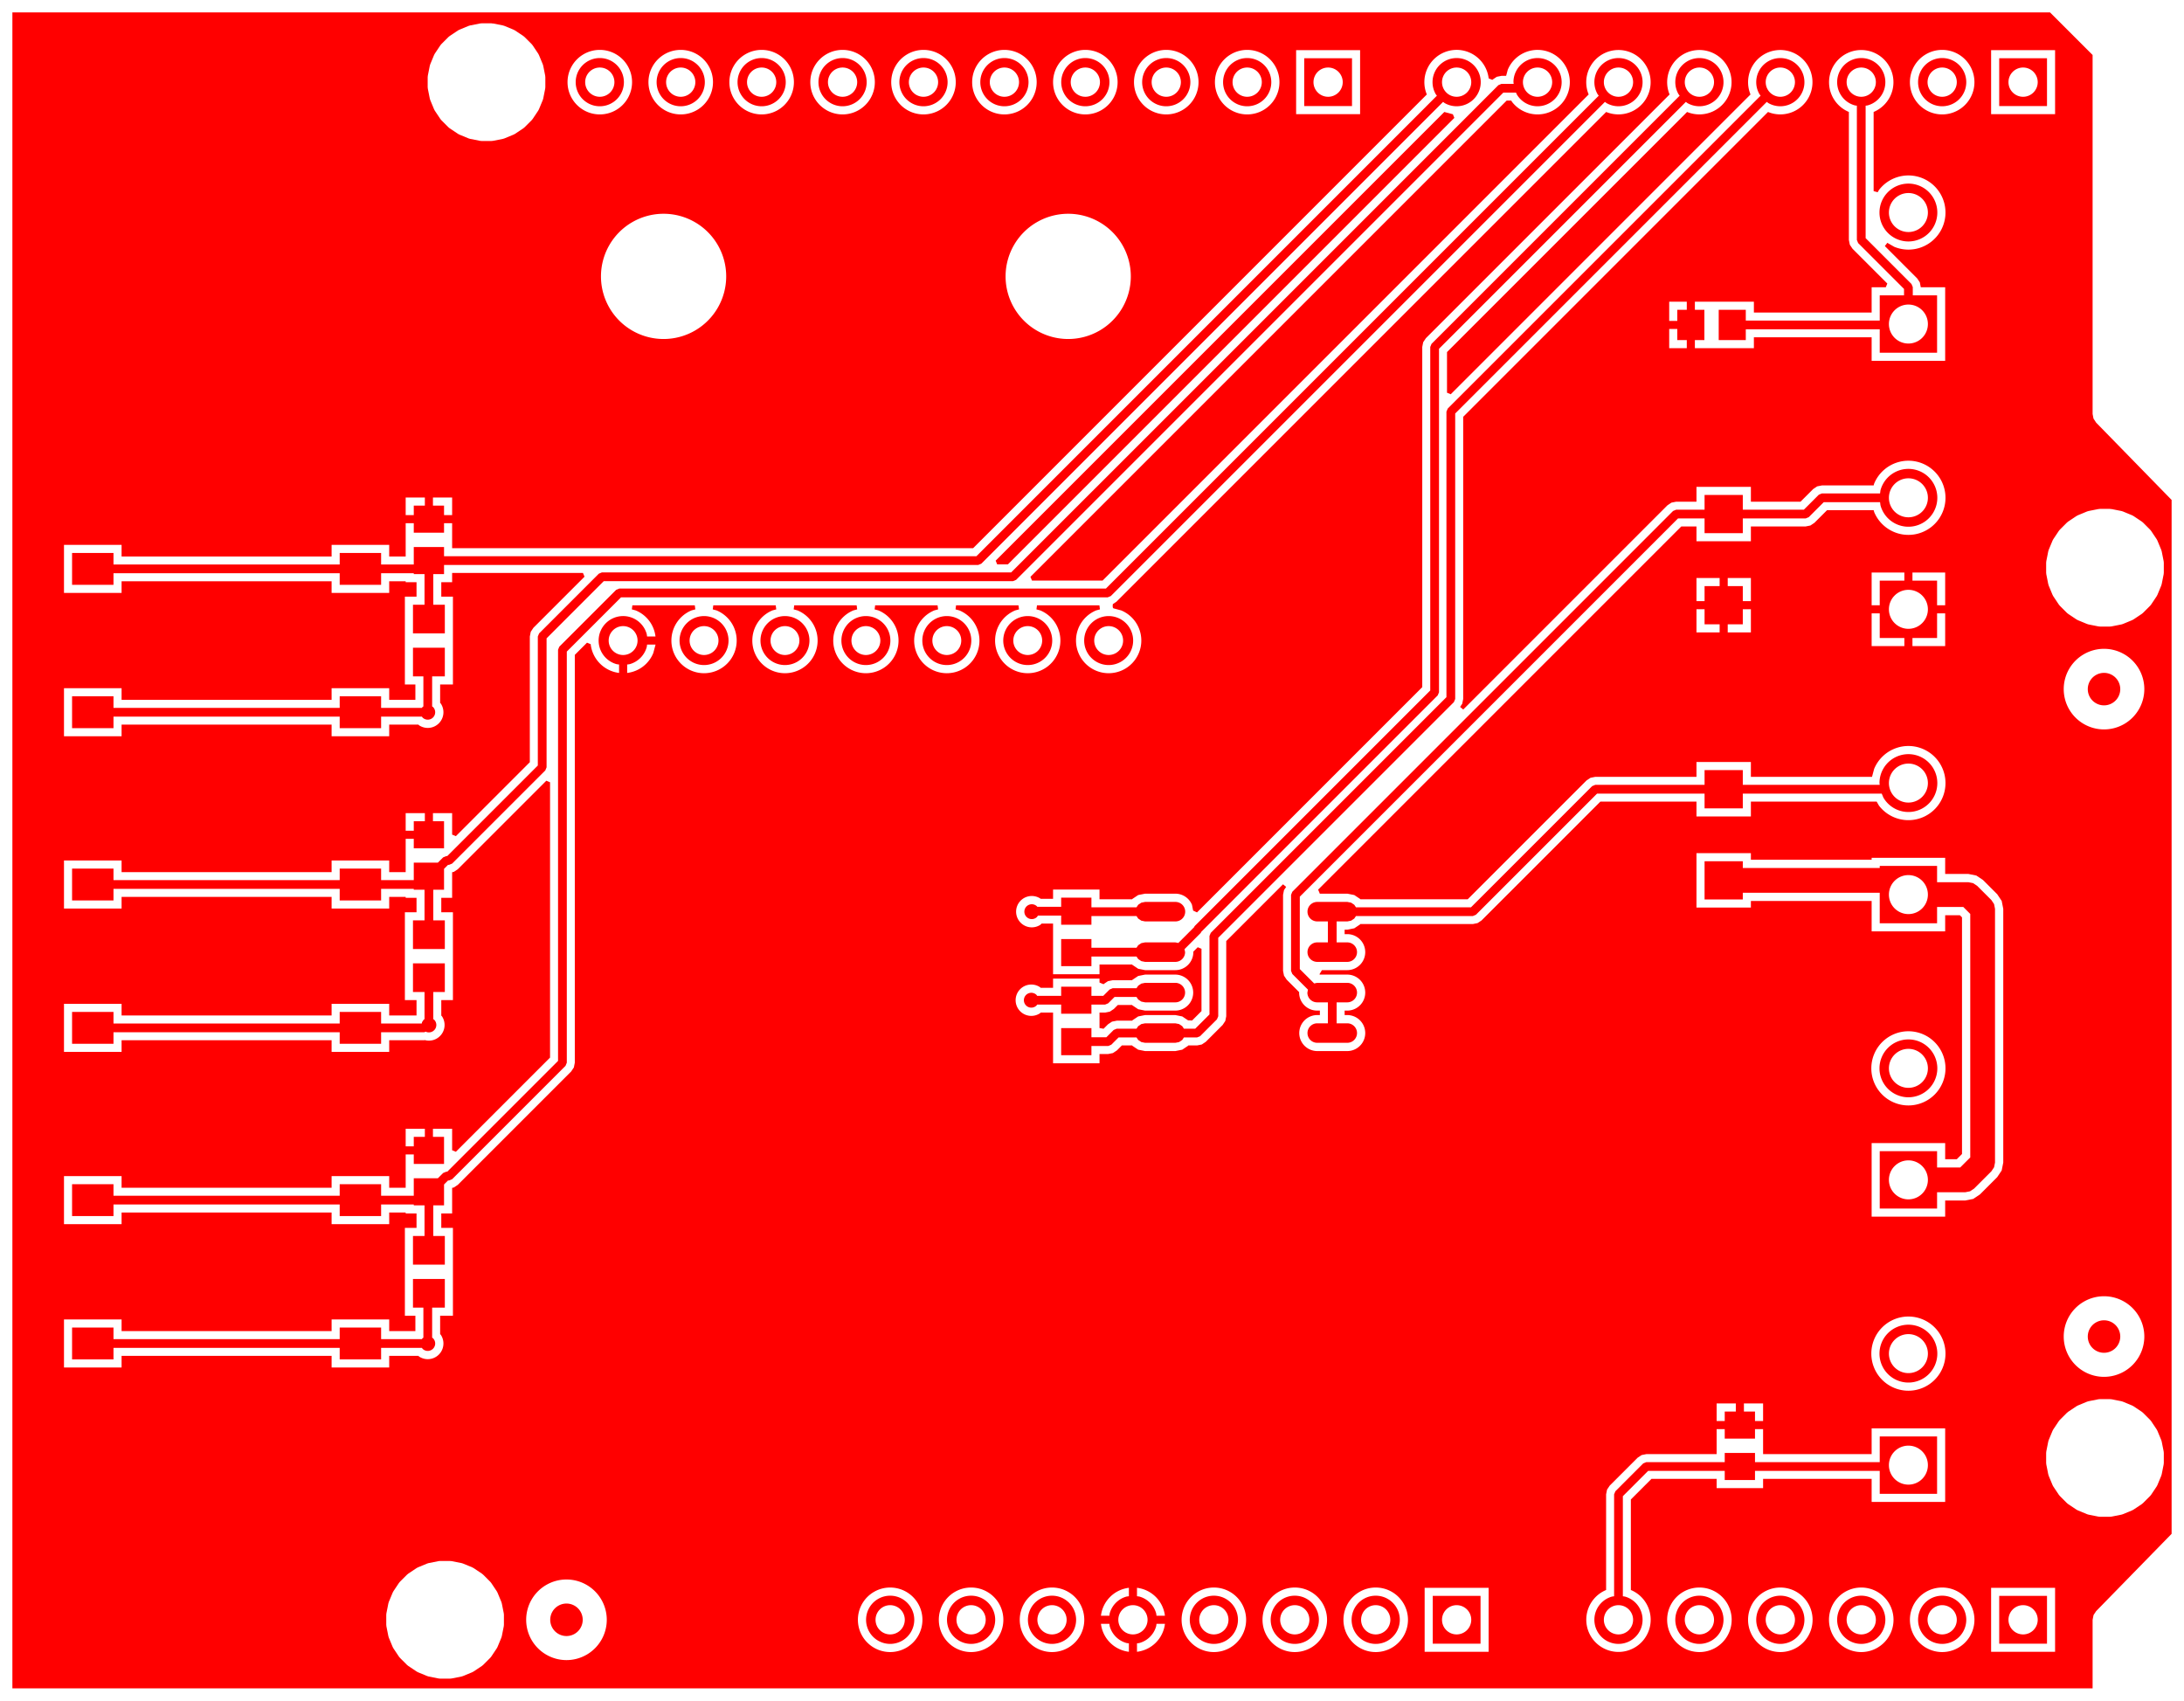 <svg width="68.55mm" height="53.378mm" viewBox="0 0 26988189 21015147"  version="1.1" xmlns="http://www.w3.org/2000/svg" xmlns:xlink="http://www.w3.org/1999/xlink">
<desc>
Origin 39200000 34500000 Bound 39200000 34500000 26988189 21015147
</desc>
<g fill-rule="evenodd" fill="rgb(255, 0, 0)" stroke="black" stroke-width="1" transform="translate(0, 21015147) scale(1, -1) translate(-39200000, -34500000)">
<path id="N" d="M 65058872.00 54835738.00 L 65058872.00 50400000.00 L 65069825.00 50343166.00 L 65102382.00 50293156.00 L 66035250.00 49337718.66 L 66035250.00 36562281.34 L 65102382.00 35606844.00 L 65070514.00 35558527.00 L 65058872.00 35500000.00 L 65058872.00 34652939.00 L 39352939.00 34652939.00 L 39352939.00 55362208.00 L 64532402.00 55362208.00 L 65058872.00 54835738.00  zM 46200002.18 35499991.94 m -497968.06 0 a 497968.06 497968.06 0 1 1 995936.12 0a 497968.06 497968.06 0 1 1 -995936.12 0M 50200000.00 35499992.41 m -398693.35 0 a 398693.35 398693.35 0 1 1 797386.70 0a 398693.35 398693.35 0 1 1 -797386.70 0M 51200000.00 35499992.41 m -398693.35 0 a 398693.35 398693.35 0 1 1 797386.70 0a 398693.35 398693.35 0 1 1 -797386.70 0M 52200000.00 35499992.41 m -398693.35 0 a 398693.35 398693.35 0 1 1 797386.70 0a 398693.35 398693.35 0 1 1 -797386.70 0M 52908759.60 35449999.97 L 52804725.00 35449999.97 A 394989.98 394989.98 0 0 1 53150000.03 35104725.00 L 53150000.03 35208759.60 L 53122918.00 35212325.00 A 297829.90 297829.90 0 0 0 52912325.00 35422918.00 L 52908759.60 35449999.97  zM 53200000.44 35499998.65 m -180637.35 0 a 180637.35 180637.35 0 1 1 361274.69 0a 180637.35 180637.35 0 1 1 -361274.69 0M 53595275.00 35450000.03 L 53491240.40 35450000.03 L 53487675.00 35422918.00 A 297829.90 297829.90 0 0 0 53277082.00 35212325.00 L 53250000.03 35208759.60 L 53250000.03 35104725.00 A 394989.98 394989.98 0 0 1 53595275.00 35447961.00 L 53595275.00 35450000.03  zM 55200000.00 35499992.41 m -398693.35 0 a 398693.35 398693.35 0 1 1 797386.70 0a 398693.35 398693.35 0 1 1 -797386.70 0M 44761557.00 36226959.00 L 44638442.00 36226959.00 L 44618550.00 36225000.00 L 44497802.00 36200981.00 L 44478676.00 36195179.00 L 44364933.00 36148065.00 L 44347306.00 36138643.00 L 44244940.00 36070245.00 L 44229489.00 36057565.00 L 44142434.00 35970510.00 L 44129754.00 35955059.00 L 44061356.00 35852693.00 L 44051934.00 35835066.00 L 44004820.00 35721323.00 L 43999018.00 35702196.00 L 43975000.00 35581448.00 L 43973041.00 35561557.00 L 43973041.00 35438442.00 L 43975000.00 35418551.00 L 43999018.00 35297803.00 L 44004820.00 35278676.00 L 44051934.00 35164933.00 L 44061356.00 35147306.00 L 44129754.00 35044940.00 L 44142434.00 35029489.00 L 44229489.00 34942434.00 L 44244940.00 34929754.00 L 44347306.00 34861356.00 L 44364933.00 34851934.00 L 44478676.00 34804820.00 L 44497803.00 34799018.00 L 44618551.00 34775000.00 L 44638442.00 34773041.00 L 44761557.00 34773041.00 L 44781448.00 34775000.00 L 44902196.00 34799018.00 L 44921323.00 34804820.00 L 45035066.00 34851934.00 L 45052693.00 34861356.00 L 45155059.00 34929754.00 L 45170510.00 34942434.00 L 45257565.00 35029489.00 L 45270245.00 35044940.00 L 45338643.00 35147306.00 L 45348065.00 35164933.00 L 45395179.00 35278676.00 L 45400981.00 35297802.00 L 45425000.00 35418550.00 L 45426959.00 35438442.00 L 45426959.00 35561557.00 L 45425000.00 35581449.00 L 45400981.00 35702197.00 L 45395179.00 35721323.00 L 45348065.00 35835066.00 L 45338643.00 35852693.00 L 45270245.00 35955059.00 L 45257565.00 35970510.00 L 45170510.00 36057565.00 L 45155059.00 36070245.00 L 45052693.00 36138643.00 L 45035066.00 36148065.00 L 44921323.00 36195179.00 L 44902197.00 36200981.00 L 44781449.00 36225000.00 L 44771405.76 36225000.00 L 44761557.00 36226959.00  zM 53149999.97 35895275.00 A 394989.98 394989.98 0 0 1 52804725.00 35549999.97 L 52908759.60 35549999.97 L 52912325.00 35577082.00 A 297829.90 297829.90 0 0 0 53122918.00 35787675.00 L 53149999.97 35791240.40 L 53149999.97 35895275.00  zM 53249999.97 35895275.00 L 53249999.97 35791240.40 L 53277082.00 35787675.00 A 297829.90 297829.90 0 0 0 53487675.00 35577082.00 L 53491240.40 35550000.03 L 53595275.00 35550000.03 A 394989.98 394989.98 0 0 1 53249999.97 35895275.00  zM 54200000.00 35499992.41 m -398693.35 0 a 398693.35 398693.35 0 1 1 797386.70 0a 398693.35 398693.35 0 1 1 -797386.70 0M 44449999.98 41567323.00 L 44212992.00 41567323.00 L 44212992.00 41349999.97 L 44312992.00 41349999.98 L 44312992.00 41467323.00 L 44449999.99 41467323.00 L 44449999.98 41567323.00  zM 44449999.98 45467323.00 L 44212992.00 45467323.00 L 44212992.00 45249999.97 L 44312992.00 45249999.98 L 44312992.00 45367323.00 L 44449999.99 45367323.00 L 44449999.98 45467323.00  zM 47300000.00 47550000.00 L 47196006.69 47550000.00 L 47192279.00 47521684.00 A 302603.18 302603.18 0 0 0 46978316.00 47307721.00 L 46950000.00 47303993.31 L 46950000.00 47200000.00 A 398715.18 398715.18 0 0 1 47272741.00 47445606.00 L 47300000.00 47547339.00 L 47300000.00 47550000.00  zM 58831551.90 54347839.90 L 52824840.00 48341128.00 L 51952459.75 48341128.00 L 51933325.40 48387322.40 L 57818073.00 54272070.00 L 57875170.63 54272070.00 L 57883701.00 54257295.00 A 398686.64 398686.64 0 1 1 57831662.00 54652571.00 L 57811667.17 54577948.00 L 57754724.00 54577948.00 L 57696197.00 54566306.00 L 57646580.00 54533153.00 L 57641469.40 54528042.40 L 57595275.00 54547176.75 L 57595275.00 54552039.00 A 398678.48 398678.48 0 1 1 56831551.90 54347839.90 L 51224840.00 48741128.00 L 44787008.00 48741128.00 L 44787008.00 49050000.03 L 44687008.00 49050000.02 L 44687008.00 48932677.00 L 44312992.00 48932677.00 L 44312992.00 49049999.98 L 44212992.00 49049999.97 L 44212992.00 48638766.00 L 44009448.00 48638766.00 L 44009448.00 48782677.00 L 43297638.00 48782677.00 L 43297638.00 48638766.00 L 40702362.00 48638766.00 L 40702362.00 48782677.00 L 39990552.00 48782677.00 L 39990552.00 48188977.00 L 40702362.00 48188977.00 L 40702362.00 48332888.00 L 43297638.00 48332888.00 L 43297638.00 48188977.00 L 44009448.00 48188977.00 L 44009448.00 48332888.00 L 44212992.00 48332888.00 L 44212992.00 48320866.00 L 44347061.00 48320866.00 L 44347061.00 48142913.00 L 44203150.00 48142913.00 L 44203150.00 47057087.00 L 44332888.00 47057087.00 L 44332888.00 46867112.00 L 44009448.00 46867112.00 L 44009448.00 47011023.00 L 43297638.00 47011023.00 L 43297638.00 46867112.00 L 40702362.00 46867112.00 L 40702362.00 47011023.00 L 39990552.00 47011023.00 L 39990552.00 46417323.00 L 40702362.00 46417323.00 L 40702362.00 46561234.00 L 43297638.00 46561234.00 L 43297638.00 46417323.00 L 44009448.00 46417323.00 L 44009448.00 46561234.00 L 44370066.00 46561234.00 L 44378201.00 46553099.00 A 193720.19 193720.19 0 0 1 44646901.00 46821799.00 L 44638766.00 46829934.00 L 44638766.00 47057087.00 L 44796850.00 47057087.00 L 44796850.00 48142913.00 L 44652939.00 48142913.00 L 44652939.00 48320866.00 L 44787008.00 48320866.00 L 44787008.00 48435250.00 L 46403633.25 48435250.00 L 46422767.60 48389055.60 L 45791856.00 47758144.00 L 45758703.00 47708527.00 L 45747061.00 47650000.00 L 45747061.00 46096886.00 L 44833202.40 45183027.40 L 44787008.00 45202161.75 L 44787008.00 45467323.00 L 44549999.98 45467323.00 L 44549999.99 45367323.00 L 44687008.00 45367323.00 L 44687008.00 45032677.00 L 44312992.00 45032677.00 L 44312992.00 45149999.98 L 44212992.00 45149999.97 L 44212992.00 44738766.00 L 44009448.00 44738766.00 L 44009448.00 44882677.00 L 43297638.00 44882677.00 L 43297638.00 44738766.00 L 40702362.00 44738766.00 L 40702362.00 44882677.00 L 39990552.00 44882677.00 L 39990552.00 44288977.00 L 40702362.00 44288977.00 L 40702362.00 44432888.00 L 43297638.00 44432888.00 L 43297638.00 44288977.00 L 44009448.00 44288977.00 L 44009448.00 44432888.00 L 44212992.00 44432888.00 L 44212992.00 44420866.00 L 44347061.00 44420866.00 L 44347061.00 44242913.00 L 44203150.00 44242913.00 L 44203150.00 43157087.00 L 44347061.00 43157087.00 L 44347061.00 42967112.00 L 44009448.00 42967112.00 L 44009448.00 43111023.00 L 43297638.00 43111023.00 L 43297638.00 42967112.00 L 40702362.00 42967112.00 L 40702362.00 43111023.00 L 39990552.00 43111023.00 L 39990552.00 42517323.00 L 40702362.00 42517323.00 L 40702362.00 42661234.00 L 43297638.00 42661234.00 L 43297638.00 42517323.00 L 44009448.00 42517323.00 L 44009448.00 42661234.00 L 44442525.00 42661234.00 L 44453809.03 42663478.58 L 44462207.00 42660000.00 A 193720.19 193720.19 0 0 1 44661074.00 42957626.00 L 44652939.00 42965761.00 L 44652939.00 43157087.00 L 44796850.00 43157087.00 L 44796850.00 44242913.00 L 44652939.00 44242913.00 L 44652939.00 44420866.00 L 44787008.00 44420866.00 L 44787008.00 44737270.58 L 44807667.00 44741380.00 L 44857284.00 44774533.00 L 45950866.60 45868115.60 L 45997061.00 45848981.25 L 45997061.00 42446886.00 L 44833202.40 41283027.40 L 44787008.00 41302161.75 L 44787008.00 41567323.00 L 44549999.98 41567323.00 L 44549999.99 41467323.00 L 44687008.00 41467323.00 L 44687008.00 41132677.00 L 44312992.00 41132677.00 L 44312992.00 41249999.98 L 44212992.00 41249999.97 L 44212992.00 40838766.00 L 44009448.00 40838766.00 L 44009448.00 40982677.00 L 43297638.00 40982677.00 L 43297638.00 40838766.00 L 40702362.00 40838766.00 L 40702362.00 40982677.00 L 39990552.00 40982677.00 L 39990552.00 40388977.00 L 40702362.00 40388977.00 L 40702362.00 40532888.00 L 43297638.00 40532888.00 L 43297638.00 40388977.00 L 44009448.00 40388977.00 L 44009448.00 40532888.00 L 44212992.00 40532888.00 L 44212992.00 40520866.00 L 44347061.00 40520866.00 L 44347061.00 40342913.00 L 44203150.00 40342913.00 L 44203150.00 39257087.00 L 44332888.00 39257087.00 L 44332888.00 39067112.00 L 44009448.00 39067112.00 L 44009448.00 39211023.00 L 43297638.00 39211023.00 L 43297638.00 39067112.00 L 40702362.00 39067112.00 L 40702362.00 39211023.00 L 39990552.00 39211023.00 L 39990552.00 38617323.00 L 40702362.00 38617323.00 L 40702362.00 38761234.00 L 43297638.00 38761234.00 L 43297638.00 38617323.00 L 44009448.00 38617323.00 L 44009448.00 38761234.00 L 44370066.00 38761234.00 L 44378201.00 38753099.00 A 193720.19 193720.19 0 0 1 44646901.00 39021799.00 L 44638766.00 39029934.00 L 44638766.00 39257087.00 L 44796850.00 39257087.00 L 44796850.00 40342913.00 L 44652939.00 40342913.00 L 44652939.00 40520866.00 L 44787008.00 40520866.00 L 44787008.00 40837270.58 L 44807667.00 40841380.00 L 44857284.00 40874533.00 L 46258144.00 42275393.00 L 46291297.00 42325010.00 L 46302939.00 42383537.00 L 46302939.00 47423047.00 L 46453805.60 47573913.60 L 46500000.00 47554779.25 L 46500000.00 47547339.00 A 403451.33 403451.33 0 0 1 46850000.00 47200000.00 L 46850000.00 47303993.31 L 46821684.00 47307721.00 A 302603.18 302603.18 0 1 0 47192279.00 47678316.00 L 47196006.69 47650000.00 L 47300000.00 47650000.00 A 398715.18 398715.18 0 0 1 47054394.00 47972741.00 L 47007709.95 47985249.83 L 47014292.53 48035250.00 L 47785707.47 48035250.00 L 47792290.05 47985249.83 L 47745606.00 47972741.00 A 403449.21 403449.21 0 1 1 48054394.00 47972741.00 L 48007709.95 47985249.83 L 48014292.53 48035250.00 L 48785707.47 48035250.00 L 48792290.05 47985249.83 L 48745606.00 47972741.00 A 403449.21 403449.21 0 1 1 49054394.00 47972741.00 L 49007709.95 47985249.83 L 49014292.53 48035250.00 L 49785707.47 48035250.00 L 49792290.05 47985249.83 L 49745606.00 47972741.00 A 403449.21 403449.21 0 1 1 50054394.00 47972741.00 L 50007709.95 47985249.83 L 50014292.53 48035250.00 L 50785707.47 48035250.00 L 50792290.05 47985249.83 L 50745606.00 47972741.00 A 403449.21 403449.21 0 1 1 51054394.00 47972741.00 L 51007709.95 47985249.83 L 51014292.53 48035250.00 L 51785707.47 48035250.00 L 51792290.05 47985249.83 L 51745606.00 47972741.00 A 403449.21 403449.21 0 1 1 52054394.00 47972741.00 L 52007709.95 47985249.83 L 52014292.53 48035250.00 L 52785707.47 48035250.00 L 52792290.05 47985249.83 L 52745606.00 47972741.00 A 403449.21 403449.21 0 1 1 53054394.00 47972741.00 L 52957674.52 47998656.65 L 52951536.09 48008878.21 L 52949537.01 48024646.21 L 52951367.92 48050000.31 L 52996333.00 48080045.00 L 59047839.90 54131551.90 A 397878.58 397878.58 0 1 1 58831551.90 54347839.90  zM 44449999.98 49367323.00 L 44212992.00 49367323.00 L 44212992.00 49149999.97 L 44312992.00 49149999.98 L 44312992.00 49267323.00 L 44449999.99 49267323.00 L 44449999.98 49367323.00  zM 46900001.39 47599994.95 m -178433.05 0 a 178433.05 178433.05 0 1 1 356866.10 0a 178433.05 178433.05 0 1 1 -356866.10 0M 44787008.00 49367323.00 L 44549999.98 49367323.00 L 44549999.99 49267323.00 L 44687008.00 49267323.00 L 44687008.00 49150000.02 L 44787008.00 49150000.03 L 44787008.00 49367323.00  zM 47400000.00 52099980.14 m -773745.42 0 a 773745.42 773745.42 0 1 1 1547490.85 0a 773745.42 773745.42 0 1 1 -1547490.85 0M 45273368.00 55226959.00 L 45150253.00 55226959.00 L 45130361.00 55225000.00 L 45009613.00 55200981.00 L 44990487.00 55195179.00 L 44876744.00 55148065.00 L 44859117.00 55138643.00 L 44756751.00 55070245.00 L 44741300.00 55057565.00 L 44654245.00 54970510.00 L 44641565.00 54955059.00 L 44573167.00 54852693.00 L 44563745.00 54835066.00 L 44516631.00 54721323.00 L 44510829.00 54702196.00 L 44486811.00 54581448.00 L 44484852.00 54561557.00 L 44484852.00 54438442.00 L 44486811.00 54418551.00 L 44510829.00 54297803.00 L 44516631.00 54278676.00 L 44563745.00 54164933.00 L 44573167.00 54147306.00 L 44641565.00 54044940.00 L 44654245.00 54029489.00 L 44741300.00 53942434.00 L 44756751.00 53929754.00 L 44859117.00 53861356.00 L 44876744.00 53851934.00 L 44990487.00 53804820.00 L 45009614.00 53799018.00 L 45130362.00 53775000.00 L 45150253.00 53773041.00 L 45273368.00 53773041.00 L 45293259.00 53775000.00 L 45414007.00 53799018.00 L 45433134.00 53804820.00 L 45546877.00 53851934.00 L 45564504.00 53861356.00 L 45666870.00 53929754.00 L 45682321.00 53942434.00 L 45769376.00 54029489.00 L 45782056.00 54044940.00 L 45850454.00 54147306.00 L 45859876.00 54164933.00 L 45906990.00 54278676.00 L 45912792.00 54297802.00 L 45936811.00 54418550.00 L 45938770.00 54438442.00 L 45938770.00 54561557.00 L 45936811.00 54581449.00 L 45912792.00 54702197.00 L 45906990.00 54721323.00 L 45859876.00 54835066.00 L 45850454.00 54852693.00 L 45782056.00 54955059.00 L 45769376.00 54970510.00 L 45682321.00 55057565.00 L 45666870.00 55070245.00 L 45564504.00 55138643.00 L 45546877.00 55148065.00 L 45433134.00 55195179.00 L 45414008.00 55200981.00 L 45293260.00 55225000.00 L 45283216.76 55225000.00 L 45273368.00 55226959.00  zM 46611811.00 54499992.41 m -398693.35 0 a 398693.35 398693.35 0 1 1 797386.70 0a 398693.35 398693.35 0 1 1 -797386.70 0M 47611811.00 54499992.41 m -398693.35 0 a 398693.35 398693.35 0 1 1 797386.70 0a 398693.35 398693.35 0 1 1 -797386.70 0M 48611811.00 54499992.41 m -398693.35 0 a 398693.35 398693.35 0 1 1 797386.70 0a 398693.35 398693.35 0 1 1 -797386.70 0M 49611811.00 54499992.41 m -398693.35 0 a 398693.35 398693.35 0 1 1 797386.70 0a 398693.35 398693.35 0 1 1 -797386.70 0M 50611811.00 54499992.41 m -398693.35 0 a 398693.35 398693.35 0 1 1 797386.70 0a 398693.35 398693.35 0 1 1 -797386.70 0M 52400000.00 52099980.14 m -773745.42 0 a 773745.42 773745.42 0 1 1 1547490.85 0a 773745.42 773745.42 0 1 1 -1547490.85 0M 51611811.00 54499992.41 m -398693.35 0 a 398693.35 398693.35 0 1 1 797386.70 0a 398693.35 398693.35 0 1 1 -797386.70 0M 52611811.00 54499992.41 m -398693.35 0 a 398693.35 398693.35 0 1 1 797386.70 0a 398693.35 398693.35 0 1 1 -797386.70 0M 53611811.00 54499992.41 m -398693.35 0 a 398693.35 398693.35 0 1 1 797386.70 0a 398693.35 398693.35 0 1 1 -797386.70 0M 54611811.00 54499992.41 m -398693.35 0 a 398693.35 398693.35 0 1 1 797386.70 0a 398693.35 398693.35 0 1 1 -797386.70 0M 56007086.00 54895275.00 L 55216536.00 54895275.00 L 55216536.00 54104725.00 L 56007086.00 54104725.00 L 56007086.00 54895275.00  zM 56200000.00 35499992.41 m -398693.35 0 a 398693.35 398693.35 0 1 1 797386.70 0a 398693.35 398693.35 0 1 1 -797386.70 0M 57595275.00 35895275.00 L 56804725.00 35895275.00 L 56804725.00 35104725.00 L 57595275.00 35104725.00 L 57595275.00 35895275.00  zM 60200000.00 35499992.41 m -398693.35 0 a 398693.35 398693.35 0 1 1 797386.70 0a 398693.35 398693.35 0 1 1 -797386.70 0M 63237010.00 37865354.00 L 62328350.00 37865354.00 L 62328350.00 37547033.00 L 60987008.00 37547033.00 L 60987008.00 37855903.03 L 60887008.00 37855903.02 L 60887008.00 37738582.00 L 60512992.00 37738582.00 L 60512992.00 37855902.98 L 60412992.00 37855902.97 L 60412992.00 37547033.00 L 59544094.00 37547033.00 L 59485566.00 37535391.00 L 59435950.00 37502238.00 L 59091856.00 37158144.00 L 59058703.00 37108527.00 L 59047061.00 37050000.00 L 59047061.00 35868125.53 A 397872.77 397872.77 0 1 1 59352939.00 35868125.53 L 59352939.00 36986651.00 L 59607443.00 37241155.00 L 60412992.00 37241155.00 L 60412992.00 37126771.00 L 60987008.00 37126771.00 L 60987008.00 37241155.00 L 62328350.00 37241155.00 L 62328350.00 36956694.00 L 63237010.00 36956694.00 L 63237010.00 37865354.00  zM 61200000.00 35499992.41 m -398693.35 0 a 398693.35 398693.35 0 1 1 797386.70 0a 398693.35 398693.35 0 1 1 -797386.70 0M 62200000.00 35499992.41 m -398693.35 0 a 398693.35 398693.35 0 1 1 797386.70 0a 398693.35 398693.35 0 1 1 -797386.70 0M 63200000.00 35499992.41 m -398693.35 0 a 398693.35 398693.35 0 1 1 797386.70 0a 398693.35 398693.35 0 1 1 -797386.70 0M 64595275.00 35895275.00 L 63804725.00 35895275.00 L 63804725.00 35104725.00 L 64595275.00 35104725.00 L 64595275.00 35895275.00  zM 60649999.98 38173228.00 L 60412992.00 38173228.00 L 60412992.00 37955902.97 L 60512992.00 37955902.98 L 60512992.00 38073228.00 L 60649999.99 38073228.00 L 60649999.98 38173228.00  zM 60987008.00 38173228.00 L 60749999.98 38173228.00 L 60749999.99 38073228.00 L 60887008.00 38073228.00 L 60887008.00 37955903.02 L 60987008.00 37955903.03 L 60987008.00 38173228.00  zM 62782680.00 38788977.89 m -458248.57 0 a 458248.57 458248.57 0 1 1 916497.13 0a 458248.57 458248.57 0 1 1 -916497.13 0M 65273368.00 38226959.00 L 65150253.00 38226959.00 L 65130361.00 38225000.00 L 65009613.00 38200981.00 L 64990487.00 38195179.00 L 64876744.00 38148065.00 L 64859117.00 38138643.00 L 64756751.00 38070245.00 L 64741300.00 38057565.00 L 64654245.00 37970510.00 L 64641565.00 37955059.00 L 64573167.00 37852693.00 L 64563745.00 37835066.00 L 64516631.00 37721323.00 L 64510829.00 37702196.00 L 64486811.00 37581448.00 L 64484852.00 37561557.00 L 64484852.00 37438442.00 L 64486811.00 37418551.00 L 64510829.00 37297803.00 L 64516631.00 37278676.00 L 64563745.00 37164933.00 L 64573167.00 37147306.00 L 64641565.00 37044940.00 L 64654245.00 37029489.00 L 64741300.00 36942434.00 L 64756751.00 36929754.00 L 64859117.00 36861356.00 L 64876744.00 36851934.00 L 64990487.00 36804820.00 L 65009614.00 36799018.00 L 65130362.00 36775000.00 L 65150253.00 36773041.00 L 65273368.00 36773041.00 L 65293259.00 36775000.00 L 65414007.00 36799018.00 L 65433134.00 36804820.00 L 65546877.00 36851934.00 L 65564504.00 36861356.00 L 65666870.00 36929754.00 L 65682321.00 36942434.00 L 65769376.00 37029489.00 L 65782056.00 37044940.00 L 65850454.00 37147306.00 L 65859876.00 37164933.00 L 65906990.00 37278676.00 L 65912792.00 37297802.00 L 65936811.00 37418550.00 L 65938770.00 37438442.00 L 65938770.00 37561557.00 L 65936811.00 37581449.00 L 65912792.00 37702197.00 L 65906990.00 37721323.00 L 65859876.00 37835066.00 L 65850454.00 37852693.00 L 65782056.00 37955059.00 L 65769376.00 37970510.00 L 65682321.00 38057565.00 L 65666870.00 38070245.00 L 65564504.00 38138643.00 L 65546877.00 38148065.00 L 65433134.00 38195179.00 L 65414008.00 38200981.00 L 65293260.00 38225000.00 L 65283216.76 38225000.00 L 65273368.00 38226959.00  zM 65200002.18 38999991.94 m -497968.06 0 a 497968.06 497968.06 0 1 1 995936.12 0a 497968.06 497968.06 0 1 1 -995936.12 0M 62782680.00 42313977.89 m -458248.57 0 a 458248.57 458248.57 0 1 1 916497.13 0a 458248.57 458248.57 0 1 1 -916497.13 0M 60836220.00 44973228.00 L 60163780.00 44973228.00 L 60163780.00 44300788.00 L 60836220.00 44300788.00 L 60836220.00 44382110.00 L 62328350.00 44382110.00 L 62328350.00 44006694.00 L 63237010.00 44006694.00 L 63237010.00 44206126.00 L 63418682.00 44206126.00 L 63445102.00 44179706.00 L 63445102.00 41255582.00 L 63380442.00 41190922.00 L 63237010.00 41190922.00 L 63237010.00 41390354.00 L 62328350.00 41390354.00 L 62328350.00 40481694.00 L 63237010.00 40481694.00 L 63237010.00 40681126.00 L 63486024.00 40681126.00 L 63583569.00 40700529.00 L 63666264.00 40755784.00 L 63880240.00 40969760.00 L 63935495.00 41052455.00 L 63954898.00 41150000.00 L 63954898.00 44285288.00 L 63935495.00 44382834.00 L 63880240.00 44465528.00 L 63704504.00 44641264.00 L 63621809.00 44696519.00 L 63524264.00 44715922.00 L 63237010.00 44715922.00 L 63237010.00 44915354.00 L 62328350.00 44915354.00 L 62328350.00 44891906.00 L 60836220.00 44891906.00 L 60836220.00 44973228.00  zM 65200002.18 46999991.94 m -497968.06 0 a 497968.06 497968.06 0 1 1 995936.12 0a 497968.06 497968.06 0 1 1 -995936.12 0M 60263780.00 47987008.00 L 60163780.00 47987008.00 L 60163780.00 47700788.00 L 60450000.00 47700788.00 L 60450000.00 47800788.00 L 60263780.00 47800788.00 L 60263780.00 47987008.00  zM 60450000.00 48373228.00 L 60163780.00 48373228.00 L 60163780.00 48087008.00 L 60263780.00 48087008.00 L 60263780.00 48273228.00 L 60450000.00 48273228.00 L 60450000.00 48373228.00  zM 60836220.00 47987008.00 L 60736220.00 47987008.00 L 60736220.00 47800788.00 L 60550000.00 47800788.00 L 60550000.00 47700788.00 L 60836220.00 47700788.00 L 60836220.00 47987008.00  zM 60836220.00 48373228.00 L 60550000.00 48373228.00 L 60550000.00 48273228.00 L 60736220.00 48273228.00 L 60736220.00 48087008.00 L 60836220.00 48087008.00 L 60836220.00 48373228.00  zM 60831551.70 54347840.64 L 57127242.40 50643530.43 L 57081048.00 50662664.77 L 57081048.00 51164760.00 L 60047839.90 54131551.90 A 397878.58 397878.58 0 1 1 59831551.90 54347839.90 L 56819965.00 51336253.00 L 56786812.00 51286636.00 L 56775170.00 51228109.00 L 56775170.00 47024300.98 L 53991667.92 44240797.95 L 53943704.53 44263545.89 L 53929471.00 44335102.00 A 222372.19 222372.19 0 0 1 53724016.00 44472383.00 L 53350000.00 44472383.00 L 53264898.00 44455455.00 L 53192751.00 44407249.00 L 53189871.21 44402939.00 L 52787008.00 44402939.00 L 52787008.00 44523229.00 L 52212992.00 44523229.00 L 52212992.00 44408845.00 L 52059855.00 44408845.00 L 52057626.00 44411074.00 A 193720.19 193720.19 0 1 1 52057626.00 44088926.00 L 52071667.00 44102967.00 L 52212992.00 44102967.00 L 52212992.00 43476772.00 L 52787008.00 43476772.00 L 52787008.00 43597061.00 L 53189871.21 43597061.00 L 53192751.00 43592751.00 L 53264898.00 43544545.00 L 53350000.00 43527617.00 L 53724016.00 43527617.00 A 222389.88 222389.88 0 0 1 53946399.00 43750000.00 L 53945387.77 43755083.77 L 54000866.60 43810562.60 L 54047061.00 43791428.25 L 54047061.00 43021223.00 L 53930834.82 42904996.82 L 53881264.27 42907249.48 L 53809118.00 42955455.00 L 53724016.00 42972383.00 L 53350000.00 42972383.00 L 53264898.00 42955455.00 L 53192751.00 42907249.00 L 53189871.21 42902939.00 L 53000000.00 42902939.00 L 52941473.00 42891297.00 L 52891856.00 42858144.00 L 52837008.40 42803296.40 L 52787008.00 42812152.46 L 52787008.00 43002967.00 L 52855906.00 43002967.00 L 52914433.00 43014609.00 L 52964050.00 43047762.00 L 53013349.00 43097061.00 L 53189871.21 43097061.00 L 53192751.00 43092751.00 L 53264898.00 43044545.00 L 53350000.00 43027617.00 L 53724016.00 43027617.00 A 222389.88 222389.88 0 0 1 53724016.00 43472383.00 L 53350000.00 43472383.00 L 53264898.00 43455455.00 L 53192751.00 43407249.00 L 53189871.21 43402939.00 L 52950000.00 43402939.00 L 52891473.00 43391297.00 L 52841856.00 43358144.00 L 52837008.43 43353296.43 L 52787008.00 43374007.28 L 52787008.00 43423229.00 L 52212992.00 43423229.00 L 52212992.00 43308845.00 L 52059855.00 43308845.00 L 52051720.00 43316980.00 A 193720.19 193720.19 0 1 1 52051720.00 42994832.00 L 52059855.00 43002967.00 L 52212992.00 43002967.00 L 52212992.00 42376772.00 L 52787008.00 42376772.00 L 52787008.00 42491156.00 L 52894095.00 42491156.00 L 52952622.00 42502798.00 L 53002239.00 42535951.00 L 53063349.00 42597061.00 L 53189871.21 42597061.00 L 53192751.00 42592751.00 L 53264898.00 42544545.00 L 53350000.00 42527617.00 L 53724016.00 42527617.00 L 53809118.00 42544545.00 L 53881265.00 42592751.00 L 53884144.79 42597061.00 L 53992126.00 42597061.00 L 54050653.00 42608703.00 L 54100270.00 42641856.00 L 54308144.00 42849730.00 L 54341297.00 42899347.00 L 54352939.00 42957874.00 L 54352939.00 43886650.98 L 55054273.20 44587984.94 L 55093110.84 44556111.72 L 55066577.00 44516401.00 L 55054935.00 44457874.00 L 55054935.00 43518110.00 L 55066577.00 43459583.00 L 55099730.00 43409966.00 L 55254612.23 43255083.77 L 55253601.00 43250000.00 A 222389.88 222389.88 0 0 1 55475984.00 43027617.00 L 55510053.00 43027617.00 L 55510053.00 42972383.00 L 55475984.00 42972383.00 A 222389.88 222389.88 0 0 1 55475984.00 42527617.00 L 55850000.00 42527617.00 A 222389.88 222389.88 0 0 1 55850000.00 42972383.00 L 55815931.00 42972383.00 L 55815931.00 43027617.00 L 55850000.00 43027617.00 A 222389.88 222389.88 0 0 1 55850000.00 43472383.00 L 55508163.89 43472383.00 L 55505402.99 43477616.49 L 55535557.12 43527617.00 L 55850000.00 43527617.00 A 222389.88 222389.88 0 0 1 55850000.00 43972383.00 L 55815931.00 43972383.00 L 55815931.00 44027617.00 L 55850000.00 44027617.00 L 55935102.00 44044545.00 L 56007249.00 44092751.00 L 56010128.79 44097061.00 L 57400000.00 44097061.00 L 57458527.00 44108703.00 L 57508144.00 44141856.00 L 58976341.00 45610053.00 L 60163780.00 45610053.00 L 60163780.00 45426772.00 L 60836220.00 45426772.00 L 60836220.00 45610053.00 L 62390233.99 45610053.00 L 62419126.00 45560011.00 A 458255.75 458255.75 0 1 1 62359312.00 46014341.00 L 62332942.95 45915931.00 L 60836220.00 45915931.00 L 60836220.00 46099212.00 L 60163780.00 46099212.00 L 60163780.00 45915931.00 L 58912992.00 45915931.00 L 58854465.00 45904289.00 L 58804848.00 45871136.00 L 57336651.00 44402939.00 L 56010128.79 44402939.00 L 56007249.00 44407249.00 L 55935102.00 44455455.00 L 55850000.00 44472383.00 L 55509382.28 44472383.00 L 55488671.43 44522383.43 L 59976341.00 49010053.00 L 60163780.00 49010053.00 L 60163780.00 48826772.00 L 60836220.00 48826772.00 L 60836220.00 49010053.00 L 61512992.00 49010053.00 L 61571519.00 49021695.00 L 61621136.00 49054848.00 L 61777325.00 49211037.00 L 62353302.93 49211037.00 L 62359312.00 49188611.00 A 458255.75 458255.75 0 1 1 62359312.00 49539341.00 L 62353302.93 49516915.00 L 61713976.00 49516915.00 L 61655449.00 49505273.00 L 61605832.00 49472120.00 L 61449643.00 49315931.00 L 60836220.00 49315931.00 L 60836220.00 49499212.00 L 60163780.00 49499212.00 L 60163780.00 49315931.00 L 59912992.00 49315931.00 L 59854465.00 49304289.00 L 59804848.00 49271136.00 L 57281711.30 46747999.30 L 57242873.66 46779872.53 L 57269406.00 46819581.00 L 57281048.00 46878109.00 L 57281048.00 50364759.99 L 61047840.64 54131551.70 A 397877.12 397877.12 0 1 1 60831551.70 54347840.64  zM 59926772.00 51450001.00 L 59826772.00 51450001.00 L 59826772.00 51212992.00 L 60044096.00 51212992.00 L 60044096.00 51312992.00 L 59926772.00 51312992.00 L 59926772.00 51450001.00  zM 60044096.00 51787008.00 L 59826772.00 51787008.00 L 59826772.00 51550001.00 L 59926772.00 51550001.00 L 59926772.00 51687008.00 L 60044096.00 51687008.00 L 60044096.00 51787008.00  zM 62047061.00 54131874.47 L 62047061.00 52550000.00 L 62058703.00 52491473.00 L 62091856.00 52441856.00 L 62522163.60 52011548.40 L 62503029.25 51965354.00 L 62328350.00 51965354.00 L 62328350.00 51652939.00 L 60873229.00 51652939.00 L 60873229.00 51787008.00 L 60144096.00 51787008.00 L 60144096.00 51687008.00 L 60261418.00 51687008.00 L 60261418.00 51312992.00 L 60144096.00 51312992.00 L 60144096.00 51212992.00 L 60873229.00 51212992.00 L 60873229.00 51347061.00 L 62328350.00 51347061.00 L 62328350.00 51056694.00 L 63237010.00 51056694.00 L 63237010.00 51965354.00 L 62935619.00 51965354.00 L 62923977.00 52025847.00 L 62890824.00 52075464.00 L 62491615.83 52474672.17 L 62522316.72 52514682.20 L 62607315.00 52465608.00 A 458248.57 458248.57 0 1 1 62419126.00 53167941.00 L 62402939.32 53139905.08 L 62352939.00 53153302.72 L 62352939.00 54131874.47 A 397872.77 397872.77 0 1 1 62047061.00 54131874.47  zM 62428350.00 47936023.98 L 62328350.00 47936023.98 L 62328350.00 47531694.00 L 62732680.02 47531694.00 L 62732680.02 47631694.00 L 62428350.00 47631694.00 L 62428350.00 47936023.98  zM 62732679.98 48440354.00 L 62328350.00 48440354.00 L 62328350.00 48036023.98 L 62428350.00 48036023.98 L 62428350.00 48340354.00 L 62732679.98 48340354.00 L 62732679.98 48440354.00  zM 62782676.50 47986033.68 m -240838.32 0 a 240838.32 240838.32 0 1 1 481676.63 0a 240838.32 240838.32 0 1 1 -481676.63 0M 63237010.00 47936024.02 L 63137010.00 47936024.02 L 63137010.00 47631694.00 L 62832680.02 47631694.00 L 62832680.02 47531694.00 L 63237010.00 47531694.00 L 63237010.00 47936024.02  zM 63237010.00 48440354.00 L 62832679.98 48440354.00 L 62832679.98 48340354.00 L 63137010.00 48340354.00 L 63137010.00 48036024.02 L 63237010.00 48036024.02 L 63237010.00 48440354.00  zM 65273368.00 49226959.00 L 65150253.00 49226959.00 L 65130361.00 49225000.00 L 65009613.00 49200981.00 L 64990487.00 49195179.00 L 64876744.00 49148065.00 L 64859117.00 49138643.00 L 64756751.00 49070245.00 L 64741300.00 49057565.00 L 64654245.00 48970510.00 L 64641565.00 48955059.00 L 64573167.00 48852693.00 L 64563745.00 48835066.00 L 64516631.00 48721323.00 L 64510829.00 48702196.00 L 64486811.00 48581448.00 L 64484852.00 48561557.00 L 64484852.00 48438442.00 L 64486811.00 48418551.00 L 64510829.00 48297803.00 L 64516631.00 48278676.00 L 64563745.00 48164933.00 L 64573167.00 48147306.00 L 64641565.00 48044940.00 L 64654245.00 48029489.00 L 64741300.00 47942434.00 L 64756751.00 47929754.00 L 64859117.00 47861356.00 L 64876744.00 47851934.00 L 64990487.00 47804820.00 L 65009614.00 47799018.00 L 65130362.00 47775000.00 L 65150253.00 47773041.00 L 65273368.00 47773041.00 L 65293259.00 47775000.00 L 65414007.00 47799018.00 L 65433134.00 47804820.00 L 65546877.00 47851934.00 L 65564504.00 47861356.00 L 65666870.00 47929754.00 L 65682321.00 47942434.00 L 65769376.00 48029489.00 L 65782056.00 48044940.00 L 65850454.00 48147306.00 L 65859876.00 48164933.00 L 65906990.00 48278676.00 L 65912792.00 48297802.00 L 65936811.00 48418550.00 L 65938770.00 48438442.00 L 65938770.00 48561557.00 L 65936811.00 48581449.00 L 65912792.00 48702197.00 L 65906990.00 48721323.00 L 65859876.00 48835066.00 L 65850454.00 48852693.00 L 65782056.00 48955059.00 L 65769376.00 48970510.00 L 65682321.00 49057565.00 L 65666870.00 49070245.00 L 65564504.00 49138643.00 L 65546877.00 49148065.00 L 65433134.00 49195179.00 L 65414008.00 49200981.00 L 65293260.00 49225000.00 L 65283216.76 49225000.00 L 65273368.00 49226959.00  zM 63200000.00 54499992.41 m -398693.35 0 a 398693.35 398693.35 0 1 1 797386.70 0a 398693.35 398693.35 0 1 1 -797386.70 0M 64595275.00 54895275.00 L 63804725.00 54895275.00 L 63804725.00 54104725.00 L 64595275.00 54104725.00 L 64595275.00 54895275.00  z"/>
<path id="N" d="M 57147961.00 54104725.00 L 57152823.25 54104725.00 L 57171957.60 54058530.60 L 51654555.00 48541128.00 L 51522744.75 48541128.00 L 51503610.40 48587322.40 L 57047839.90 54131551.90 L 57147961.00 54104725.00  z"/>
<path id="N" d="M 57051088.00 54242078.00 L 57032713.86 54256176.83 L 51326458.00 48549920.00 L 51288186.59 48534069.00 L 44687008.00 48534069.00 L 44687008.00 48420866.00 L 44554120.00 48420866.00 L 44554120.00 48042913.00 L 44696850.00 48042913.00 L 44696850.00 47688583.00 L 44303150.00 47688583.00 L 44303150.00 48042913.00 L 44445880.00 48042913.00 L 44445880.00 48420866.00 L 44312992.00 48420866.00 L 44312992.00 48431707.00 L 43909448.00 48431707.00 L 43909448.00 48288977.00 L 43397638.00 48288977.00 L 43397638.00 48431707.00 L 40602362.00 48431707.00 L 40602362.00 48288977.00 L 40090552.00 48288977.00 L 40090552.00 48682677.00 L 40602362.00 48682677.00 L 40602362.00 48539947.00 L 43397638.00 48539947.00 L 43397638.00 48682677.00 L 43909448.00 48682677.00 L 43909448.00 48539947.00 L 44312992.00 48539947.00 L 44312992.00 48755512.00 L 44687008.00 48755512.00 L 44687008.00 48642309.00 L 51265771.00 48642309.00 L 56956176.83 54332713.86 L 56942078.00 54351088.00 A 297823.01 297823.01 0 1 0 57051088.00 54242078.00  zM 57200000.44 54499998.65 m -180637.35 0 a 180637.35 180637.35 0 1 1 361274.69 0a 180637.35 180637.35 0 1 1 -361274.69 0"/>
<path id="N" d="M 62437471.00 49271477.00 L 62432418.19 49309856.00 L 61736393.08 49309856.00 L 61551261.00 49124723.00 L 61512989.59 49108872.00 L 60736220.00 49108872.00 L 60736220.00 48926772.00 L 60263780.00 48926772.00 L 60263780.00 49108872.00 L 59935409.00 49108872.00 L 55261994.00 44435456.00 L 55261994.00 43540527.94 L 55439378.77 43363142.51 L 55475984.00 43370424.00 L 55850000.00 43370424.00 A 120431.73 120431.73 0 0 0 55850000.00 43129576.00 L 55717112.00 43129576.00 L 55717112.00 42870424.00 L 55850000.00 42870424.00 A 120431.73 120431.73 0 0 0 55850000.00 42629576.00 L 55475984.00 42629576.00 A 120431.73 120431.73 0 0 0 55475984.00 42870424.00 L 55608872.00 42870424.00 L 55608872.00 43129576.00 L 55475984.00 43129576.00 A 120431.73 120431.73 0 0 0 55355560.00 43250000.00 L 55362841.49 43286605.23 L 55169605.00 43479841.00 L 55153754.00 43518112.41 L 55153753.00 44457874.00 L 55169605.00 44496143.00 L 59874723.00 49201261.00 L 59912994.41 49217112.00 L 60263780.00 49217112.00 L 60263780.00 49399212.00 L 60736220.00 49399212.00 L 60736220.00 49217112.00 L 61490574.08 49217112.00 L 61675707.00 49402245.00 L 61713976.00 49418096.00 L 62432418.19 49418096.00 L 62437471.00 49456475.00 A 357387.03 357387.03 0 1 0 62437471.00 49271477.00  zM 62782676.50 49363985.68 m -240838.32 0 a 240838.32 240838.32 0 1 1 481676.63 0a 240838.32 240838.32 0 1 1 -481676.63 0"/>
<path id="N" d="M 53724016.00 43129576.00 L 53350000.00 43129576.00 L 53303916.00 43138743.00 L 53264847.00 43164847.00 L 53244112.26 43195880.00 L 52972418.00 43195880.00 L 52894175.00 43117637.00 L 52855903.59 43101786.00 L 52687008.00 43101786.00 L 52687008.00 42988583.00 L 52312992.00 42988583.00 L 52312992.00 43101786.00 L 52016173.73 43101786.00 L 52008980.00 43091020.00 A 91761.13 91761.13 0 1 0 52008980.00 43220792.00 L 52016173.73 43210026.00 L 52312992.00 43210026.00 L 52312992.00 43323229.00 L 52687008.00 43323229.00 L 52687008.00 43210026.00 L 52833488.00 43210026.00 L 52911731.00 43288269.00 L 52950002.41 43304120.00 L 53244112.26 43304120.00 L 53264847.00 43335153.00 L 53303916.00 43361257.00 L 53350000.00 43370424.00 L 53724016.00 43370424.00 A 120412.98 120412.98 0 1 0 53724016.00 43129576.00  z"/>
<path id="N" d="M 62782680.91 52888975.51 m -357387.03 0 a 357387.03 357387.03 0 1 1 714774.05 0a 357387.03 357387.03 0 1 1 -714774.05 0M 62782676.50 52888985.68 m -240838.32 0 a 240838.32 240838.32 0 1 1 481676.63 0a 240838.32 240838.32 0 1 1 -481676.63 0"/>
<path id="N" d="M 52687008.00 44304120.00 L 53244112.26 44304120.00 L 53264847.00 44335153.00 L 53303916.00 44361257.00 L 53350000.00 44370424.00 L 53724016.00 44370424.00 A 120431.73 120431.73 0 1 0 53724016.00 44129576.00 L 53350000.00 44129576.00 L 53303916.00 44138743.00 L 53264847.00 44164847.00 L 53244112.26 44195880.00 L 52687008.00 44195880.00 L 52687008.00 44088583.00 L 52312992.00 44088583.00 L 52312992.00 44201786.00 L 52026026.05 44201786.00 L 52014886.00 44185114.00 A 91761.13 91761.13 0 1 0 52014886.00 44314886.00 L 52018133.40 44310026.00 L 52312992.00 44310026.00 L 52312992.00 44423229.00 L 52687008.00 44423229.00 L 52687008.00 44304120.00  z"/>
<path id="N" d="M 62782680.91 42313975.51 m -357387.03 0 a 357387.03 357387.03 0 1 1 714774.05 0a 357387.03 357387.03 0 1 1 -714774.05 0M 62782676.50 42313985.68 m -240838.32 0 a 240838.32 240838.32 0 1 1 481676.63 0a 240838.32 240838.32 0 1 1 -481676.63 0"/>
<path id="N" d="M 62782680.91 38788975.51 m -357387.03 0 a 357387.03 357387.03 0 1 1 714774.05 0a 357387.03 357387.03 0 1 1 -714774.05 0M 62782676.50 38788985.68 m -240838.32 0 a 240838.32 240838.32 0 1 1 481676.63 0a 240838.32 240838.32 0 1 1 -481676.63 0"/>
<path id="N" d="M 52199997.35 35499993.57 m -297829.90 0 a 297829.90 297829.90 0 1 1 595659.80 0a 297829.90 297829.90 0 1 1 -595659.80 0M 52200000.44 35499998.65 m -180637.35 0 a 180637.35 180637.35 0 1 1 361274.69 0a 180637.35 180637.35 0 1 1 -361274.69 0"/>
<path id="N" d="M 49611801.01 54499980.86 m -297844.08 0 a 297844.08 297844.08 0 1 1 595688.15 0a 297844.08 297844.08 0 1 1 -595688.15 0M 49611811.44 54499998.65 m -180637.35 0 a 180637.35 180637.35 0 1 1 361274.69 0a 180637.35 180637.35 0 1 1 -361274.69 0"/>
<path id="N" d="M 48899992.67 47599987.81 m -302603.18 0 a 302603.18 302603.18 0 1 1 605206.36 0a 302603.18 302603.18 0 1 1 -605206.36 0M 48900001.39 47599994.95 m -178433.05 0 a 178433.05 178433.05 0 1 1 356866.10 0a 178433.05 178433.05 0 1 1 -356866.10 0"/>
<path id="N" d="M 51199997.35 35499993.57 m -297829.90 0 a 297829.90 297829.90 0 1 1 595659.80 0a 297829.90 297829.90 0 1 1 -595659.80 0M 51200000.44 35499998.65 m -180637.35 0 a 180637.35 180637.35 0 1 1 361274.69 0a 180637.35 180637.35 0 1 1 -361274.69 0"/>
<path id="N" d="M 44696850.00 43257087.00 L 44554120.00 43257087.00 L 44554120.00 42922079.73 L 44564886.00 42914886.00 A 91761.13 91761.13 0 0 0 44464884.00 42765222.00 L 44461103.87 42767747.84 L 44442522.59 42760053.00 L 43909448.00 42760053.00 L 43909448.00 42617323.00 L 43397638.00 42617323.00 L 43397638.00 42760053.00 L 40602362.00 42760053.00 L 40602362.00 42617323.00 L 40090552.00 42617323.00 L 40090552.00 43011023.00 L 40602362.00 43011023.00 L 40602362.00 42868293.00 L 43397638.00 42868293.00 L 43397638.00 43011023.00 L 43909448.00 43011023.00 L 43909448.00 42868293.00 L 44411875.70 42868293.00 L 44415222.00 42885116.00 L 44435114.00 42914886.00 L 44445880.00 42922079.73 L 44445880.00 43257087.00 L 44303150.00 43257087.00 L 44303150.00 43611417.00 L 44696850.00 43611417.00 L 44696850.00 43257087.00  z"/>
<path id="N" d="M 44696850.00 39357087.00 L 44539947.00 39357087.00 L 44539947.00 38986252.73 L 44550713.00 38979059.00 A 91761.13 91761.13 0 1 0 44420941.00 38849287.00 L 44413747.27 38860053.00 L 43909448.00 38860053.00 L 43909448.00 38717323.00 L 43397638.00 38717323.00 L 43397638.00 38860053.00 L 40602362.00 38860053.00 L 40602362.00 38717323.00 L 40090552.00 38717323.00 L 40090552.00 39111023.00 L 40602362.00 39111023.00 L 40602362.00 38968293.00 L 43397638.00 38968293.00 L 43397638.00 39111023.00 L 43909448.00 39111023.00 L 43909448.00 38968293.00 L 44413747.27 38968293.00 L 44420941.00 38979059.00 L 44431707.00 38986252.73 L 44431707.00 39357087.00 L 44303150.00 39357087.00 L 44303150.00 39711417.00 L 44696850.00 39711417.00 L 44696850.00 39357087.00  z"/>
<path id="N" d="M 44696850.00 47157087.00 L 44539947.00 47157087.00 L 44539947.00 46786252.73 L 44550713.00 46779059.00 A 91761.13 91761.13 0 1 0 44420941.00 46649287.00 L 44413747.27 46660053.00 L 43909448.00 46660053.00 L 43909448.00 46517323.00 L 43397638.00 46517323.00 L 43397638.00 46660053.00 L 40602362.00 46660053.00 L 40602362.00 46517323.00 L 40090552.00 46517323.00 L 40090552.00 46911023.00 L 40602362.00 46911023.00 L 40602362.00 46768293.00 L 43397638.00 46768293.00 L 43397638.00 46911023.00 L 43909448.00 46911023.00 L 43909448.00 46768293.00 L 44413747.27 46768293.00 L 44420941.00 46779059.00 L 44431707.00 46786252.73 L 44431707.00 47157087.00 L 44303150.00 47157087.00 L 44303150.00 47511417.00 L 44696850.00 47511417.00 L 44696850.00 47157087.00  z"/>
<path id="N" d="M 62473174.00 45660282.00 L 62453047.44 45708872.00 L 60736220.00 45708872.00 L 60736220.00 45526772.00 L 60263780.00 45526772.00 L 60263780.00 45708872.00 L 58935409.01 45708872.00 L 57438269.00 44211731.00 L 57399997.59 44195880.00 L 55955887.74 44195880.00 L 55935153.00 44164847.00 L 55896084.00 44138743.00 L 55850000.00 44129576.00 L 55717112.00 44129576.00 L 55717112.00 43870424.00 L 55850000.00 43870424.00 A 120431.73 120431.73 0 0 0 55850000.00 43629576.00 L 55475984.00 43629576.00 A 120431.73 120431.73 0 0 0 55475984.00 43870424.00 L 55608872.00 43870424.00 L 55608872.00 44129576.00 L 55475984.00 44129576.00 A 120431.73 120431.73 0 0 0 55475984.00 44370424.00 L 55850000.00 44370424.00 L 55896084.00 44361257.00 L 55935153.00 44335153.00 L 55955887.74 44304120.00 L 57377582.01 44304120.00 L 58874723.00 45801261.00 L 58912994.41 45817112.00 L 60263780.00 45817112.00 L 60263780.00 45999212.00 L 60736220.00 45999212.00 L 60736220.00 45817112.00 L 62428171.52 45817112.00 L 62425293.00 45838976.00 A 357393.77 357393.77 0 1 0 62473174.00 45660282.00  zM 62782676.50 45838985.68 m -240838.32 0 a 240838.32 240838.32 0 1 1 481676.63 0a 240838.32 240838.32 0 1 1 -481676.63 0"/>
<path id="N" d="M 59051088.00 54242078.00 L 59032713.86 54256176.83 L 52926458.00 48149920.00 L 52888186.59 48134069.00 L 46874210.02 48134069.00 L 46204120.00 47463978.02 L 46204120.00 42383537.00 L 46188267.29 42345267.29 L 44787409.00 40944408.00 L 44749137.59 40928557.00 L 44736590.08 40928557.00 L 44687008.00 40878974.66 L 44687008.00 40620866.00 L 44554120.00 40620866.00 L 44554120.00 40242913.00 L 44696850.00 40242913.00 L 44696850.00 39888583.00 L 44303150.00 39888583.00 L 44303150.00 40242913.00 L 44445880.00 40242913.00 L 44445880.00 40620866.00 L 44312992.00 40620866.00 L 44312992.00 40631707.00 L 43909448.00 40631707.00 L 43909448.00 40488977.00 L 43397638.00 40488977.00 L 43397638.00 40631707.00 L 40602362.00 40631707.00 L 40602362.00 40488977.00 L 40090552.00 40488977.00 L 40090552.00 40882677.00 L 40602362.00 40882677.00 L 40602362.00 40739947.00 L 43397638.00 40739947.00 L 43397638.00 40882677.00 L 43909448.00 40882677.00 L 43909448.00 40739947.00 L 44312992.00 40739947.00 L 44312992.00 40955512.00 L 44610470.66 40955512.00 L 44675904.00 41020946.00 L 44714175.41 41036797.00 L 44726722.01 41036797.00 L 46095880.00 42405954.01 L 46095879.00 47486396.00 L 46111731.00 47524665.00 L 46813524.00 48226458.00 L 46851793.00 48242309.00 L 52865771.00 48242309.00 L 58956176.83 54332713.86 L 58942078.00 54351088.00 A 297823.01 297823.01 0 1 0 59051088.00 54242078.00  zM 59200000.44 54499998.65 m -180637.35 0 a 180637.35 180637.35 0 1 1 361274.69 0a 180637.35 180637.35 0 1 1 -361274.69 0"/>
<path id="N" d="M 60051088.00 54242078.00 L 60032713.88 54256176.81 L 56982229.00 51205691.00 L 56982229.00 46960951.00 L 56966376.29 46922681.29 L 54043118.06 43999422.06 L 54038267.29 43987714.29 L 53837158.59 43786604.86 L 53844440.00 43750000.00 A 120431.73 120431.73 0 0 0 53724016.00 43629576.00 L 53350000.00 43629576.00 L 53303916.00 43638743.00 L 53264847.00 43664847.00 L 53244112.26 43695880.00 L 52687008.00 43695880.00 L 52687008.00 43576772.00 L 52312992.00 43576772.00 L 52312992.00 43911418.00 L 52687008.00 43911418.00 L 52687008.00 43804120.00 L 53244112.26 43804120.00 L 53264847.00 43835153.00 L 53303916.00 43861257.00 L 53350000.00 43870424.00 L 53724016.00 43870424.00 L 53760620.86 43863142.59 L 53956880.73 44059401.74 L 53961731.00 44071111.00 L 56873989.00 46983368.01 L 56873988.00 51228109.00 L 56889840.00 51266378.00 L 59956176.81 54332713.88 L 59942078.00 54351088.00 A 297823.01 297823.01 0 1 0 60051088.00 54242078.00  zM 60200000.44 54499998.65 m -180637.35 0 a 180637.35 180637.35 0 1 1 361274.69 0a 180637.35 180637.35 0 1 1 -361274.69 0"/>
<path id="N" d="M 52611801.01 54499980.86 m -297844.08 0 a 297844.08 297844.08 0 1 1 595688.15 0a 297844.08 297844.08 0 1 1 -595688.15 0M 52611811.44 54499998.65 m -180637.35 0 a 180637.35 180637.35 0 1 1 361274.69 0a 180637.35 180637.35 0 1 1 -361274.69 0"/>
<path id="N" d="M 55199997.35 35499993.57 m -297829.90 0 a 297829.90 297829.90 0 1 1 595659.80 0a 297829.90 297829.90 0 1 1 -595659.80 0M 55200000.44 35499998.65 m -180637.35 0 a 180637.35 180637.35 0 1 1 361274.69 0a 180637.35 180637.35 0 1 1 -361274.69 0"/>
<path id="N" d="M 51611801.01 54499980.86 m -297844.08 0 a 297844.08 297844.08 0 1 1 595688.15 0a 297844.08 297844.08 0 1 1 -595688.15 0M 51611811.44 54499998.65 m -180637.35 0 a 180637.35 180637.35 0 1 1 361274.69 0a 180637.35 180637.35 0 1 1 -361274.69 0"/>
<path id="N" d="M 56199997.35 35499993.57 m -297829.90 0 a 297829.90 297829.90 0 1 1 595659.80 0a 297829.90 297829.90 0 1 1 -595659.80 0M 56200000.44 35499998.65 m -180637.35 0 a 180637.35 180637.35 0 1 1 361274.69 0a 180637.35 180637.35 0 1 1 -361274.69 0"/>
<path id="N" d="M 54199997.35 35499993.57 m -297829.90 0 a 297829.90 297829.90 0 1 1 595659.80 0a 297829.90 297829.90 0 1 1 -595659.80 0M 54200000.44 35499998.65 m -180637.35 0 a 180637.35 180637.35 0 1 1 361274.69 0a 180637.35 180637.35 0 1 1 -361274.69 0"/>
<path id="N" d="M 50199997.35 35499993.57 m -297829.90 0 a 297829.90 297829.90 0 1 1 595659.80 0a 297829.90 297829.90 0 1 1 -595659.80 0M 50200000.44 35499998.65 m -180637.35 0 a 180637.35 180637.35 0 1 1 361274.69 0a 180637.35 180637.35 0 1 1 -361274.69 0"/>
<path id="N" d="M 61199997.35 35499993.57 m -297829.90 0 a 297829.90 297829.90 0 1 1 595659.80 0a 297829.90 297829.90 0 1 1 -595659.80 0M 61200000.44 35499998.65 m -180637.35 0 a 180637.35 180637.35 0 1 1 361274.69 0a 180637.35 180637.35 0 1 1 -361274.69 0"/>
<path id="N" d="M 62199997.35 35499993.57 m -297829.90 0 a 297829.90 297829.90 0 1 1 595659.80 0a 297829.90 297829.90 0 1 1 -595659.80 0M 62200000.44 35499998.65 m -180637.35 0 a 180637.35 180637.35 0 1 1 361274.69 0a 180637.35 180637.35 0 1 1 -361274.69 0"/>
<path id="N" d="M 47899992.67 47599987.81 m -302603.18 0 a 302603.18 302603.18 0 1 1 605206.36 0a 302603.18 302603.18 0 1 1 -605206.36 0M 47900001.39 47599994.95 m -178433.05 0 a 178433.05 178433.05 0 1 1 356866.10 0a 178433.05 178433.05 0 1 1 -356866.10 0"/>
<path id="N" d="M 60199997.35 35499993.57 m -297829.90 0 a 297829.90 297829.90 0 1 1 595659.80 0a 297829.90 297829.90 0 1 1 -595659.80 0M 60200000.44 35499998.65 m -180637.35 0 a 180637.35 180637.35 0 1 1 361274.69 0a 180637.35 180637.35 0 1 1 -361274.69 0"/>
<path id="N" d="M 63199997.35 54499993.57 m -297829.90 0 a 297829.90 297829.90 0 1 1 595659.80 0a 297829.90 297829.90 0 1 1 -595659.80 0M 63200000.44 54499998.65 m -180637.35 0 a 180637.35 180637.35 0 1 1 361274.69 0a 180637.35 180637.35 0 1 1 -361274.69 0"/>
<path id="N" d="M 52899992.67 47599987.81 m -302603.18 0 a 302603.18 302603.18 0 1 1 605206.36 0a 302603.18 302603.18 0 1 1 -605206.36 0M 52900001.39 47599994.95 m -178433.05 0 a 178433.05 178433.05 0 1 1 356866.10 0a 178433.05 178433.05 0 1 1 -356866.10 0"/>
<path id="N" d="M 51899992.67 47599987.81 m -302603.18 0 a 302603.18 302603.18 0 1 1 605206.36 0a 302603.18 302603.18 0 1 1 -605206.36 0M 51900001.39 47599994.95 m -178433.05 0 a 178433.05 178433.05 0 1 1 356866.10 0a 178433.05 178433.05 0 1 1 -356866.10 0"/>
<path id="N" d="M 50611801.01 54499980.86 m -297844.08 0 a 297844.08 297844.08 0 1 1 595688.15 0a 297844.08 297844.08 0 1 1 -595688.15 0M 50611811.44 54499998.65 m -180637.35 0 a 180637.35 180637.35 0 1 1 361274.69 0a 180637.35 180637.35 0 1 1 -361274.69 0"/>
<path id="N" d="M 46611801.01 54499980.86 m -297844.08 0 a 297844.08 297844.08 0 1 1 595688.15 0a 297844.08 297844.08 0 1 1 -595688.15 0M 46611811.44 54499998.65 m -180637.35 0 a 180637.35 180637.35 0 1 1 361274.69 0a 180637.35 180637.35 0 1 1 -361274.69 0"/>
<path id="N" d="M 47611801.01 54499980.86 m -297844.08 0 a 297844.08 297844.08 0 1 1 595688.15 0a 297844.08 297844.08 0 1 1 -595688.15 0M 47611811.44 54499998.65 m -180637.35 0 a 180637.35 180637.35 0 1 1 361274.69 0a 180637.35 180637.35 0 1 1 -361274.69 0"/>
<path id="N" d="M 48611801.01 54499980.86 m -297844.08 0 a 297844.08 297844.08 0 1 1 595688.15 0a 297844.08 297844.08 0 1 1 -595688.15 0M 48611811.44 54499998.65 m -180637.35 0 a 180637.35 180637.35 0 1 1 361274.69 0a 180637.35 180637.35 0 1 1 -361274.69 0"/>
<path id="N" d="M 53611801.01 54499980.86 m -297844.08 0 a 297844.08 297844.08 0 1 1 595688.15 0a 297844.08 297844.08 0 1 1 -595688.15 0M 53611811.44 54499998.65 m -180637.35 0 a 180637.35 180637.35 0 1 1 361274.69 0a 180637.35 180637.35 0 1 1 -361274.69 0"/>
<path id="N" d="M 54611801.01 54499980.86 m -297844.08 0 a 297844.08 297844.08 0 1 1 595688.15 0a 297844.08 297844.08 0 1 1 -595688.15 0M 54611811.44 54499998.65 m -180637.35 0 a 180637.35 180637.35 0 1 1 361274.69 0a 180637.35 180637.35 0 1 1 -361274.69 0"/>
<path id="N" d="M 64495275.00 54204725.00 L 63904725.00 54204725.00 L 63904725.00 54795275.00 L 64495275.00 54795275.00 L 64495275.00 54204725.00  zM 64200000.44 54499998.65 m -180637.35 0 a 180637.35 180637.35 0 1 1 361274.69 0a 180637.35 180637.35 0 1 1 -361274.69 0"/>
<path id="N" d="M 55907086.00 54204725.00 L 55316536.00 54204725.00 L 55316536.00 54795275.00 L 55907086.00 54795275.00 L 55907086.00 54204725.00  zM 55611811.44 54499998.65 m -180637.35 0 a 180637.35 180637.35 0 1 1 361274.69 0a 180637.35 180637.35 0 1 1 -361274.69 0"/>
<path id="N" d="M 57495275.00 35204725.00 L 56904725.00 35204725.00 L 56904725.00 35795275.00 L 57495275.00 35795275.00 L 57495275.00 35204725.00  zM 57200000.44 35499998.65 m -180637.35 0 a 180637.35 180637.35 0 1 1 361274.69 0a 180637.35 180637.35 0 1 1 -361274.69 0"/>
<path id="N" d="M 65199997.94 46999997.94 m -200709.51 0 a 200709.51 200709.51 0 1 1 401419.02 0a 200709.51 200709.51 0 1 1 -401419.02 0"/>
<path id="N" d="M 65199997.94 38999997.94 m -200709.51 0 a 200709.51 200709.51 0 1 1 401419.02 0a 200709.51 200709.51 0 1 1 -401419.02 0"/>
<path id="N" d="M 46199997.94 35499997.94 m -200709.51 0 a 200709.51 200709.51 0 1 1 401419.02 0a 200709.51 200709.51 0 1 1 -401419.02 0"/>
<path id="N" d="M 49899992.67 47599987.81 m -302603.18 0 a 302603.18 302603.18 0 1 1 605206.36 0a 302603.18 302603.18 0 1 1 -605206.36 0M 49900001.39 47599994.95 m -178433.05 0 a 178433.05 178433.05 0 1 1 356866.10 0a 178433.05 178433.05 0 1 1 -356866.10 0"/>
<path id="N" d="M 64495275.00 35204725.00 L 63904725.00 35204725.00 L 63904725.00 35795275.00 L 64495275.00 35795275.00 L 64495275.00 35204725.00  zM 64200000.44 35499998.65 m -180637.35 0 a 180637.35 180637.35 0 1 1 361274.69 0a 180637.35 180637.35 0 1 1 -361274.69 0"/>
<path id="N" d="M 50899992.67 47599987.81 m -302603.18 0 a 302603.18 302603.18 0 1 1 605206.36 0a 302603.18 302603.18 0 1 1 -605206.36 0M 50900001.39 47599994.95 m -178433.05 0 a 178433.05 178433.05 0 1 1 356866.10 0a 178433.05 178433.05 0 1 1 -356866.10 0"/>
<path id="N" d="M 63199997.35 35499993.57 m -297829.90 0 a 297829.90 297829.90 0 1 1 595659.80 0a 297829.90 297829.90 0 1 1 -595659.80 0M 63200000.44 35499998.65 m -180637.35 0 a 180637.35 180637.35 0 1 1 361274.69 0a 180637.35 180637.35 0 1 1 -361274.69 0"/>
<path id="N" d="M 57942078.00 54351088.00 L 57933876.15 54370889.00 L 57777141.00 54370889.00 L 51756173.00 48349920.00 L 51717901.59 48334069.00 L 46660607.00 48334069.00 L 45954120.00 47627582.00 L 45954121.00 46033537.00 L 45938267.29 45995267.29 L 44787409.00 44844408.00 L 44749137.59 44828557.00 L 44736590.08 44828557.00 L 44687008.00 44778974.66 L 44687008.00 44520866.00 L 44554120.00 44520866.00 L 44554120.00 44142913.00 L 44696850.00 44142913.00 L 44696850.00 43788583.00 L 44303150.00 43788583.00 L 44303150.00 44142913.00 L 44445880.00 44142913.00 L 44445880.00 44520866.00 L 44312992.00 44520866.00 L 44312992.00 44531707.00 L 43909448.00 44531707.00 L 43909448.00 44388977.00 L 43397638.00 44388977.00 L 43397638.00 44531707.00 L 40602362.00 44531707.00 L 40602362.00 44388977.00 L 40090552.00 44388977.00 L 40090552.00 44782677.00 L 40602362.00 44782677.00 L 40602362.00 44639947.00 L 43397638.00 44639947.00 L 43397638.00 44782677.00 L 43909448.00 44782677.00 L 43909448.00 44639947.00 L 44312992.00 44639947.00 L 44312992.00 44855512.00 L 44610470.66 44855512.00 L 44675904.00 44920946.00 L 44714175.41 44936797.00 L 44726722.01 44936797.00 L 45845880.00 46055954.01 L 45845879.00 47650000.00 L 45861731.00 47688269.00 L 46599920.00 48426458.00 L 46638191.41 48442309.00 L 51695486.00 48442309.00 L 57716455.00 54463278.00 L 57754726.41 54479129.00 L 57904924.71 54479129.00 L 57902177.00 54500000.00 A 297823.01 297823.01 0 1 0 57942078.00 54351088.00  zM 58200000.44 54499998.65 m -180637.35 0 a 180637.35 180637.35 0 1 1 361274.69 0a 180637.35 180637.35 0 1 1 -361274.69 0"/>
<path id="N" d="M 62277082.00 54212325.00 L 62254120.00 54209302.01 L 62254120.00 52572418.00 L 62820949.00 52005589.00 L 62836800.00 51967317.59 L 62836800.00 51865354.00 L 63137010.00 51865354.00 L 63137010.00 51156694.00 L 62428350.00 51156694.00 L 62428350.00 51445880.00 L 60773229.00 51445880.00 L 60773229.00 51312992.00 L 60438583.00 51312992.00 L 60438583.00 51687008.00 L 60773229.00 51687008.00 L 60773229.00 51554120.00 L 62428350.00 51554120.00 L 62428350.00 51865354.00 L 62728560.00 51865354.00 L 62728560.00 51944902.00 L 62161731.00 52511731.00 L 62145880.00 52550002.41 L 62145880.00 54209302.01 L 62122918.00 54212325.00 A 297829.90 297829.90 0 1 0 62277082.00 54212325.00  zM 62782676.50 51511033.68 m -240838.32 0 a 240838.32 240838.32 0 1 1 481676.63 0a 240838.32 240838.32 0 1 1 -481676.63 0M 62200000.44 54499998.65 m -180637.35 0 a 180637.35 180637.35 0 1 1 361274.69 0a 180637.35 180637.35 0 1 1 -361274.69 0"/>
<path id="N" d="M 60736220.00 44789947.00 L 62428350.00 44789947.00 L 62428350.00 44815354.00 L 63137010.00 44815354.00 L 63137010.00 44613963.00 L 63524264.00 44613963.00 L 63582791.00 44602321.00 L 63632408.00 44569168.00 L 63808144.00 44393432.00 L 63841297.00 44343815.00 L 63852939.00 44285288.00 L 63852939.00 41150000.00 L 63841297.00 41091473.00 L 63808144.00 41041856.00 L 63594168.00 40827880.00 L 63544551.00 40794727.00 L 63486024.00 40783085.00 L 63137010.00 40783085.00 L 63137010.00 40581694.00 L 62428350.00 40581694.00 L 62428350.00 41290354.00 L 63137010.00 41290354.00 L 63137010.00 41088963.00 L 63422675.00 41088963.00 L 63547061.00 41213349.00 L 63547061.00 44221939.00 L 63460915.00 44308085.00 L 63137010.00 44308085.00 L 63137010.00 44106694.00 L 62428350.00 44106694.00 L 62428350.00 44484069.00 L 60736220.00 44484069.00 L 60736220.00 44400788.00 L 60263780.00 44400788.00 L 60263780.00 44873228.00 L 60736220.00 44873228.00 L 60736220.00 44789947.00  zM 62782676.50 40936033.68 m -240838.32 0 a 240838.32 240838.32 0 1 1 481676.63 0a 240838.32 240838.32 0 1 1 -481676.63 0M 62782676.50 44461033.68 m -240838.32 0 a 240838.32 240838.32 0 1 1 481676.63 0a 240838.32 240838.32 0 1 1 -481676.63 0"/>
<path id="N" d="M 63137010.00 37056694.00 L 62428350.00 37056694.00 L 62428350.00 37339974.00 L 60887008.00 37339974.00 L 60887008.00 37226771.00 L 60512992.00 37226771.00 L 60512992.00 37339974.00 L 59566511.05 37339974.00 L 59254120.00 37027582.05 L 59254120.00 35790697.99 L 59277082.00 35787675.00 A 297829.90 297829.90 0 1 0 59122918.00 35787675.00 L 59145880.00 35790697.99 L 59145879.00 37050000.00 L 59161731.00 37088269.00 L 59505825.00 37432363.00 L 59544094.00 37448214.00 L 60512992.00 37448214.00 L 60512992.00 37561417.00 L 60887008.00 37561417.00 L 60887008.00 37448214.00 L 62428350.00 37448214.00 L 62428350.00 37765354.00 L 63137010.00 37765354.00 L 63137010.00 37056694.00  zM 59200000.44 35499998.65 m -180637.35 0 a 180637.35 180637.35 0 1 1 361274.69 0a 180637.35 180637.35 0 1 1 -361274.69 0M 62782676.50 37411033.68 m -240838.32 0 a 240838.32 240838.32 0 1 1 481676.63 0a 240838.32 240838.32 0 1 1 -481676.63 0"/>
<path id="N" d="M 61051088.00 54242078.00 L 61032713.87 54256176.82 L 57182229.00 50405691.00 L 57182229.00 46878109.00 L 57166376.29 46839839.29 L 54254120.00 43927582.01 L 54254120.00 42957874.00 L 54238267.29 42919604.29 L 54030395.00 42711731.00 L 53992123.59 42695880.00 L 53829903.74 42695880.00 L 53809169.00 42664847.00 L 53770100.00 42638743.00 L 53724016.00 42629576.00 L 53350000.00 42629576.00 L 53303916.00 42638743.00 L 53264847.00 42664847.00 L 53244112.26 42695880.00 L 53022417.15 42695880.00 L 52932364.00 42605826.00 L 52894092.59 42589975.00 L 52687008.00 42589975.00 L 52687008.00 42476772.00 L 52312992.00 42476772.00 L 52312992.00 42811418.00 L 52687008.00 42811418.00 L 52687008.00 42698215.00 L 52871677.15 42698215.00 L 52961731.00 42788269.00 L 53000000.00 42804120.00 L 53244112.26 42804120.00 L 53264847.00 42835153.00 L 53303916.00 42861257.00 L 53350000.00 42870424.00 L 53724016.00 42870424.00 L 53770100.00 42861257.00 L 53809169.00 42835153.00 L 53829903.74 42804120.00 L 53969708.08 42804120.00 L 54145880.00 42980291.08 L 54145879.00 43950000.00 L 54161731.00 43988269.00 L 57073989.00 46900526.01 L 57073988.00 50428109.00 L 57089840.00 50466378.00 L 60956176.82 54332713.87 L 60942078.00 54351088.00 A 297823.01 297823.01 0 1 0 61051088.00 54242078.00  zM 61200000.44 54499998.65 m -180637.35 0 a 180637.35 180637.35 0 1 1 361274.69 0a 180637.35 180637.35 0 1 1 -361274.69 0"/>
</g>
</svg>
